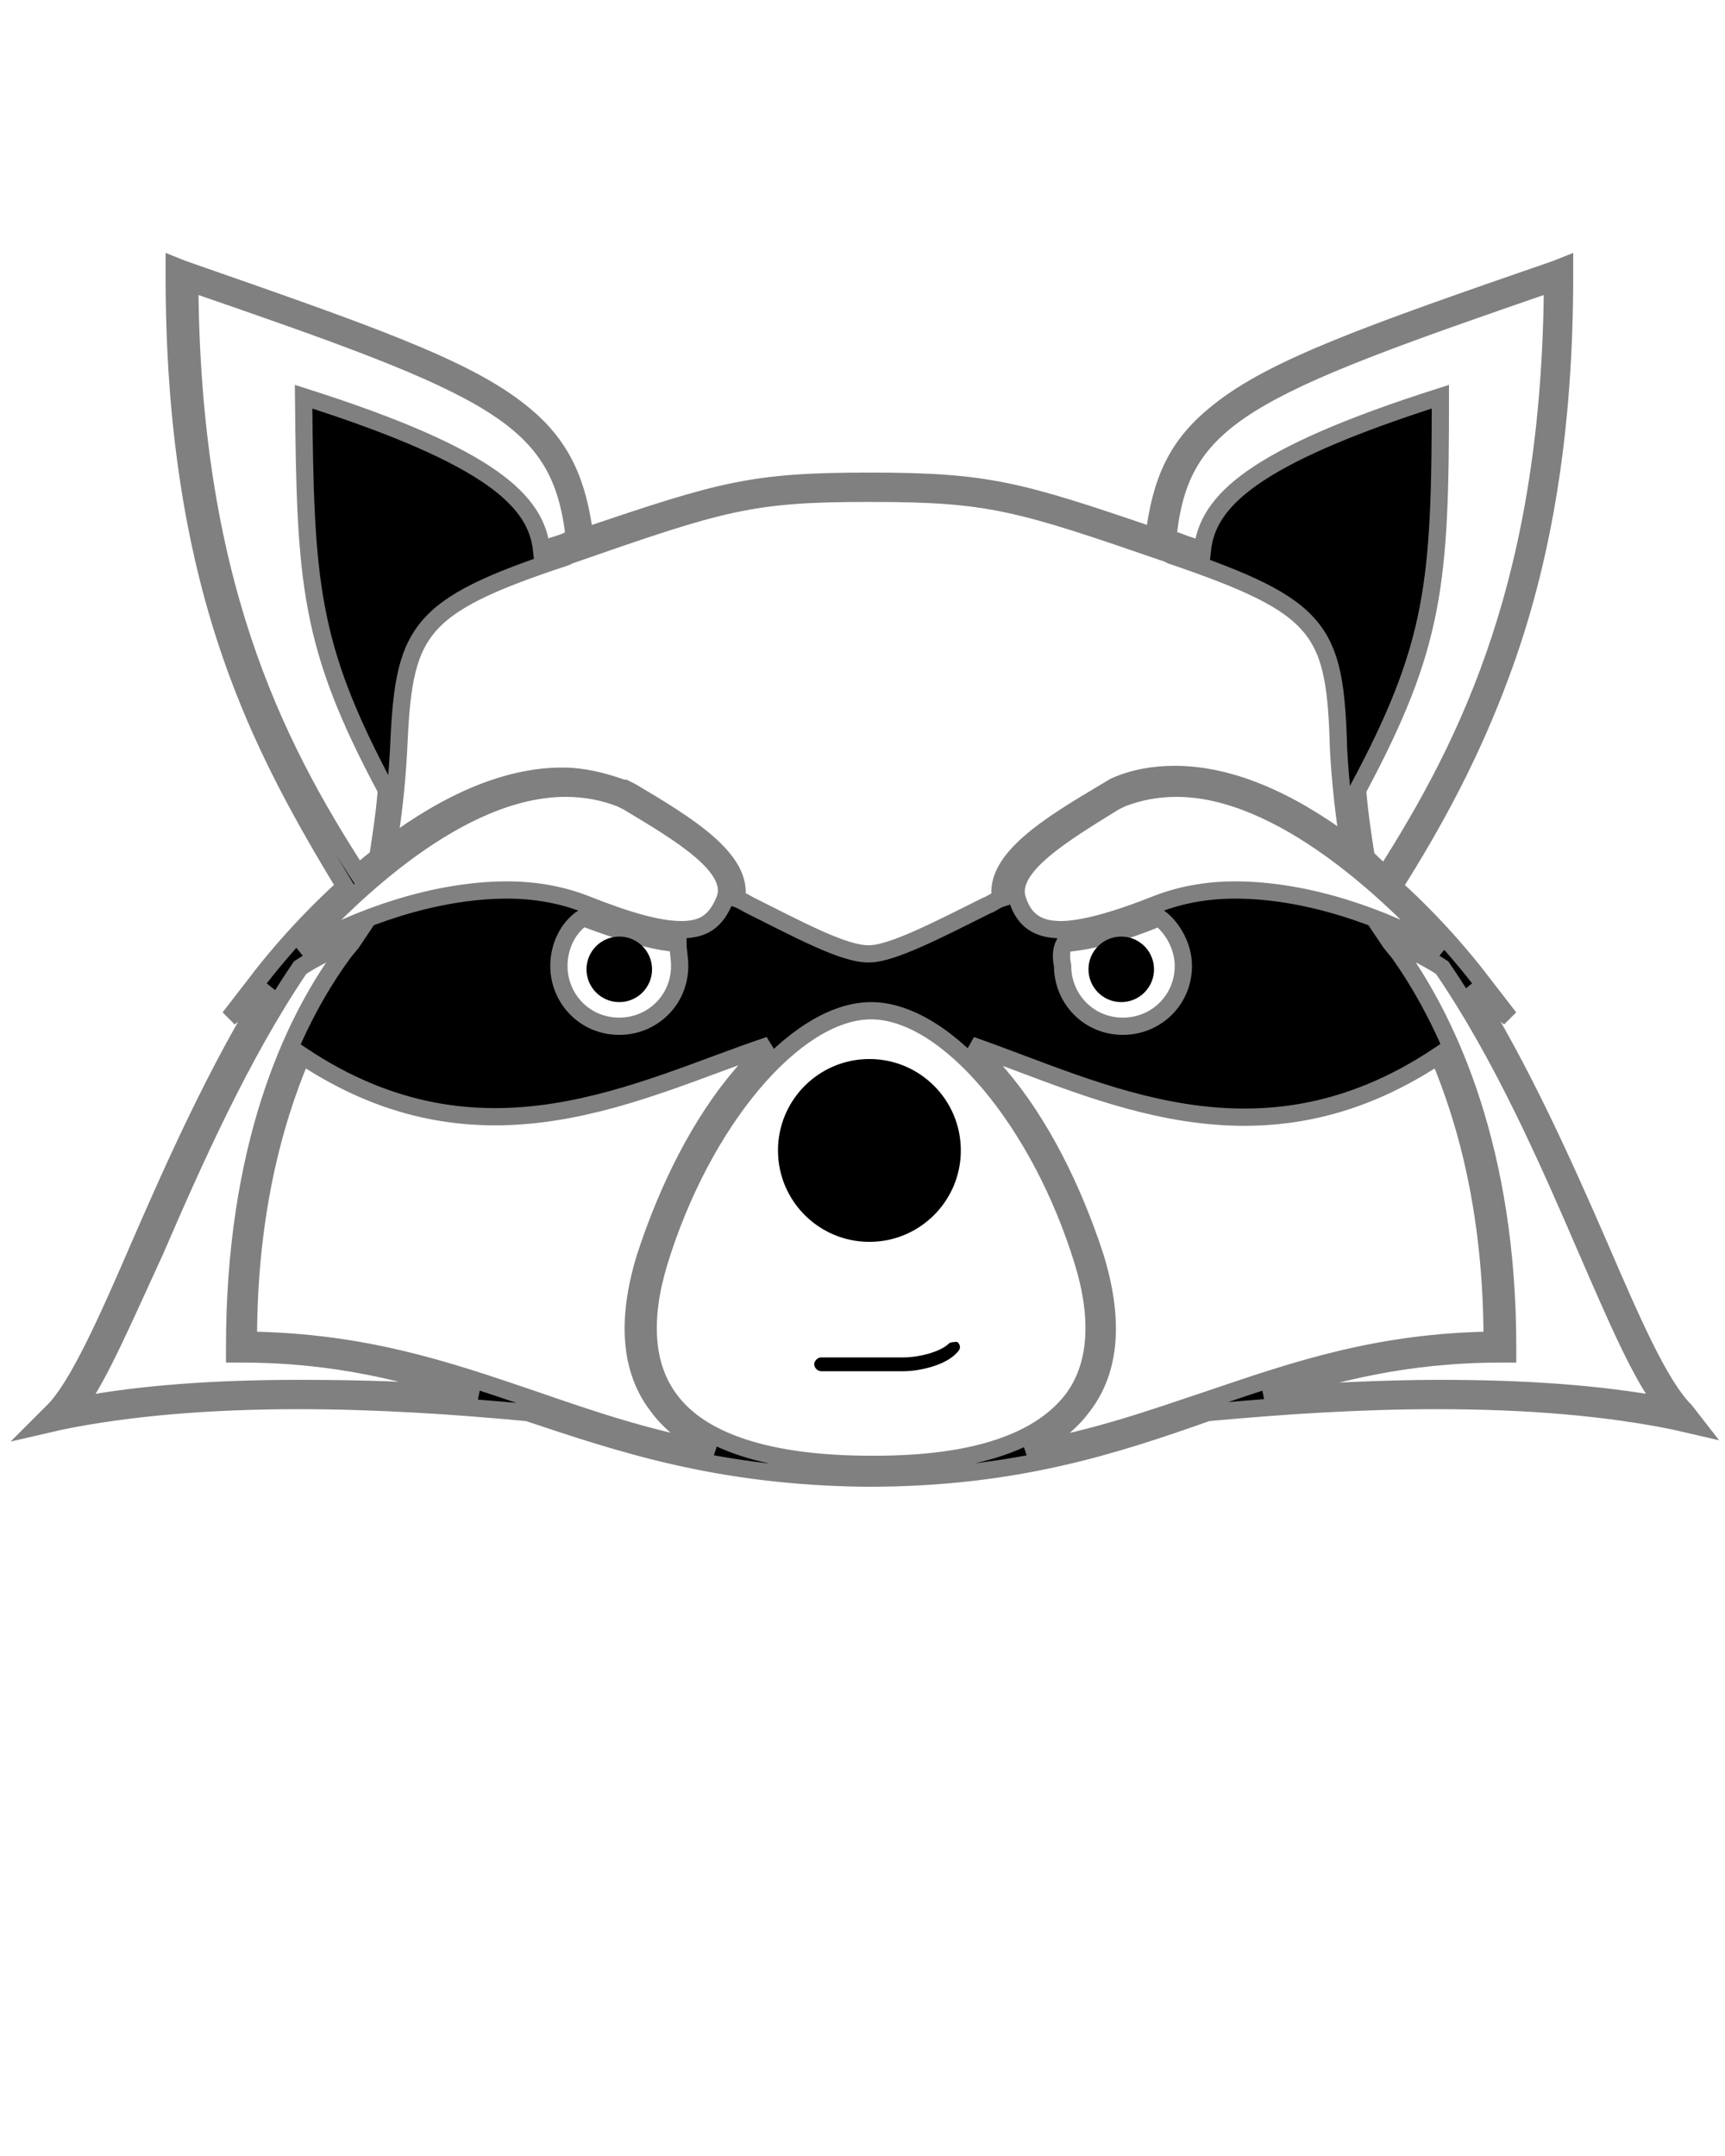 <svg xmlns="http://www.w3.org/2000/svg" xmlns:xlink="http://www.w3.org/1999/xlink" version="1.1" x="0px" y="0px" viewBox="0 0 100 125" enable-background="new 0 0 100 100" xml:space="preserve">
    <style>
        #contour {
            fill: black;
            stroke: #808080;
            fill-rule: nonzero;
        }
    </style>
    <g>
        <circle cx="50.4" cy="66.7" r="5.3"/>
        <path id="eyes" d="M55,77.9c-0.5,0.5-1.8,0.8-2.6,0.8h-4.8c-0.2,0-0.4,0.2-0.4,0.4c0,0.2,0.2,0.4,0.4,0.4h4.8c0.8,0,2.4-0.3,3.1-1.1   c0.2-0.2,0.2-0.4,0-0.6C55.4,77.8,55.1,77.8,55,77.9z"/>
        <path id="contour" d="M97.7,81.8c-1.5-1.5-3.1-5.2-5-9.6c-2-4.6-4.5-10.2-7.5-15c0,0,0.1,0.1,0.1,0.1l2.2,1.7l-1.7-2.2c0,0-2-2.7-5-5.4   c2.4-3.8,4.5-7.7,6.2-12.3c2.5-6.7,3.7-14.3,3.7-23.1v-0.6l-0.5,0.2c-10.7,3.7-16.4,5.7-19.6,8.3c-2.4,1.9-3.3,4-3.7,7.2   c-7.9-2.7-9.7-3.2-16.5-3.2l0,0.4l0-0.4h0c-6.8,0-8.5,0.5-16.5,3.2c-0.4-3.1-1.3-5.3-3.7-7.2c-3.2-2.6-9-4.6-19.6-8.3l-0.5-0.2v0.6   c0,8.8,1.2,16.4,3.7,23.1c1.7,4.6,3.9,8.5,6.2,12.3c-3,2.7-5,5.4-5,5.4l-1.7,2.2l2.2-1.7c0,0,0.1-0.1,0.1-0.1   c-3,4.8-5.5,10.4-7.5,15c-1.9,4.4-3.6,8.2-5,9.6l-0.9,0.9l1.3-0.3c3.9-0.8,8.6-1.2,13.8-1.2c4.5,0,9.1,0.3,13.3,0.7   c5.4,1.8,11,3.7,19.6,3.8c0,0,0.1,0,0.1,0h0v0c0,0,0,0,0,0c0,0,0,0,0,0l0,0l0,0c8.6,0,14.3-1.9,19.7-3.8c4.3-0.4,8.8-0.7,13.3-0.7   c5.3,0,9.9,0.4,13.8,1.2l1.3,0.3L97.7,81.8z M83.6,55.1c-3.3-1.9-7.8-3.5-12-3.5c-1.7,0-3.2,0.3-4.5,0.8c-2.5,1-4.4,1.5-5.6,1.5   c-1.3,0-2.1-0.5-2.5-1.7c-0.7-1.9,2.7-3.9,5.6-5.7l0.4-0.2c1-0.4,2.1-0.6,3.2-0.6C74.3,45.7,80.7,51.9,83.6,55.1z M50.5,84.9   L50.5,84.9L50.5,84.9C50.4,84.9,50.4,84.9,50.5,84.9L50.5,84.9c-5.9,0-9.9-1.3-11.7-3.8c-1.4-1.9-1.6-4.6-0.6-7.9   c2.5-8.2,7.9-14.6,12.3-14.6c4.4,0,9.8,6.4,12.3,14.6c1,3.3,0.8,6-0.6,7.9c-1.9,2.5-5.7,3.8-11.5,3.8   C50.6,84.9,50.5,84.9,50.5,84.9z M39.4,56c0,2-1.6,3.5-3.5,3.5c-2,0-3.5-1.6-3.5-3.5c0-1.1,0.5-2.2,1.4-2.8   c2.4,0.9,4.1,1.4,5.5,1.5C39.3,55.1,39.4,55.5,39.4,56z M61.7,54.7c1.3-0.1,3.1-0.5,5.5-1.5c0.8,0.6,1.4,1.7,1.4,2.8   c0,2-1.6,3.5-3.5,3.5c-2,0-3.5-1.6-3.5-3.5C61.5,55.5,61.5,55.1,61.7,54.7z M90,16.4c-0.1,17.1-4.8,26.6-9.7,34.3   c-0.4-0.3-0.8-0.7-1.1-1c-0.2-1.3-0.4-2.6-0.5-3.9c4.5-8.4,4.8-12,4.8-22.8c-11,3.5-13.5,6.1-13.8,8.9c-0.5-0.2-0.9-0.3-1.4-0.5   L68,31.3c-0.1,0-0.2-0.1-0.3-0.1C68.4,24.1,72.3,22.5,90,16.4z M50.4,28.6L50.4,28.6l0-0.4L50.4,28.6c7,0,8.6,0.5,17.3,3.5l0.2,0.1   c8.8,3,9.5,4.3,9.7,11.3c0.1,1.8,0.3,3.7,0.6,5.5c-3.6-2.7-7-4.1-10.1-4.1c-1.2,0-2.4,0.2-3.5,0.7l-0.5,0.3   c-3.2,1.9-6.5,3.9-6.1,6.2c-0.3,0.1-0.5,0.3-0.8,0.4c-2.8,1.4-5.5,2.8-6.8,2.8h-0.1c-1.4,0-4-1.4-6.8-2.8c-0.2-0.1-0.5-0.3-0.8-0.4   c0.4-2.3-2.9-4.3-6.1-6.2l-0.4-0.2l-0.1,0c-1.1-0.4-2.3-0.7-3.5-0.7c-3.1,0-6.5,1.4-10.1,4.1c0.3-1.8,0.5-3.7,0.6-5.5   c0.3-7,0.9-8.4,9.7-11.3l0.2-0.1C41.9,29.1,43.5,28.6,50.4,28.6z M11,16.4c17.7,6.1,21.5,7.7,22.3,14.8c-0.1,0-0.2,0.1-0.3,0.1   l-0.2,0.1c-0.5,0.2-1,0.3-1.4,0.5c-0.3-2.8-2.8-5.4-13.8-8.9c0.1,10.8,0.3,14.4,4.8,22.8c-0.1,1.3-0.3,2.6-0.5,3.9   c-0.4,0.3-0.8,0.6-1.1,1C15.8,43,11.1,33.5,11,16.4z M32.8,45.7c1.1,0,2.2,0.2,3.2,0.6l0.4,0.2c3,1.8,6.4,3.8,5.6,5.7   c-0.5,1.2-1.2,1.7-2.5,1.7c0,0,0,0,0,0c-1.3,0-3.1-0.5-5.6-1.5c-1.3-0.5-2.8-0.8-4.5-0.8c-4.2,0-8.7,1.6-12,3.5   C20.3,51.9,26.6,45.7,32.8,45.7z M17.4,80.5c-4.9,0-9.2,0.3-12.9,1c1.3-1.8,2.7-5.1,4.5-9c2.2-5.1,5-11.4,8.4-16.4   c0.9-0.6,2-1.1,3.1-1.6c-0.2,0.3-0.5,0.6-0.7,0.9c-2.9,4-6.2,11.2-6.2,22.7v0.4H14c5.5,0,9.6,1.1,13.7,2.4   C24.3,80.6,20.8,80.5,17.4,80.5z M30.8,81.1c-5-1.7-9.7-3.3-16.4-3.4c0-7.1,1.4-12.5,3.1-16.5c10.5,7,19.6,1.9,27.1-0.6   c-0.5,0.5-1.1,1.1-1.6,1.7c-2.4,2.8-4.3,6.6-5.6,10.6c-1.1,3.6-0.9,6.5,0.7,8.6c0.8,1.1,1.9,1.9,3.3,2.6   C37.4,83.4,34,82.2,30.8,81.1z M70.2,81.1c-3.3,1.1-6.6,2.3-10.7,3c1.4-0.7,2.5-1.5,3.3-2.6c1.6-2.1,1.8-5,0.7-8.6   c-1.3-4-3.2-7.8-5.6-10.6c-0.5-0.6-1-1.2-1.6-1.7c7.5,2.6,16.6,7.6,27.1,0.6c1.7,4,3.1,9.4,3.1,16.5C79.9,77.8,75.2,79.4,70.2,81.1   z M83.5,80.5c-3.4,0-6.9,0.2-10.2,0.4c4-1.3,8.2-2.4,13.7-2.4h0.4v-0.4c0-11.4-3.4-18.7-6.2-22.7c-0.2-0.3-0.5-0.6-0.7-0.9   c1.1,0.5,2.2,1,3.1,1.6c3.5,5.1,6.2,11.3,8.4,16.4c1.7,3.9,3.1,7.2,4.5,9C92.7,80.8,88.4,80.5,83.5,80.5z"/>
        <circle cx="65" cy="56.2" r="1.9"/>
        <circle cx="35.9" cy="56.2" r="1.9"/>
    </g>
</svg>